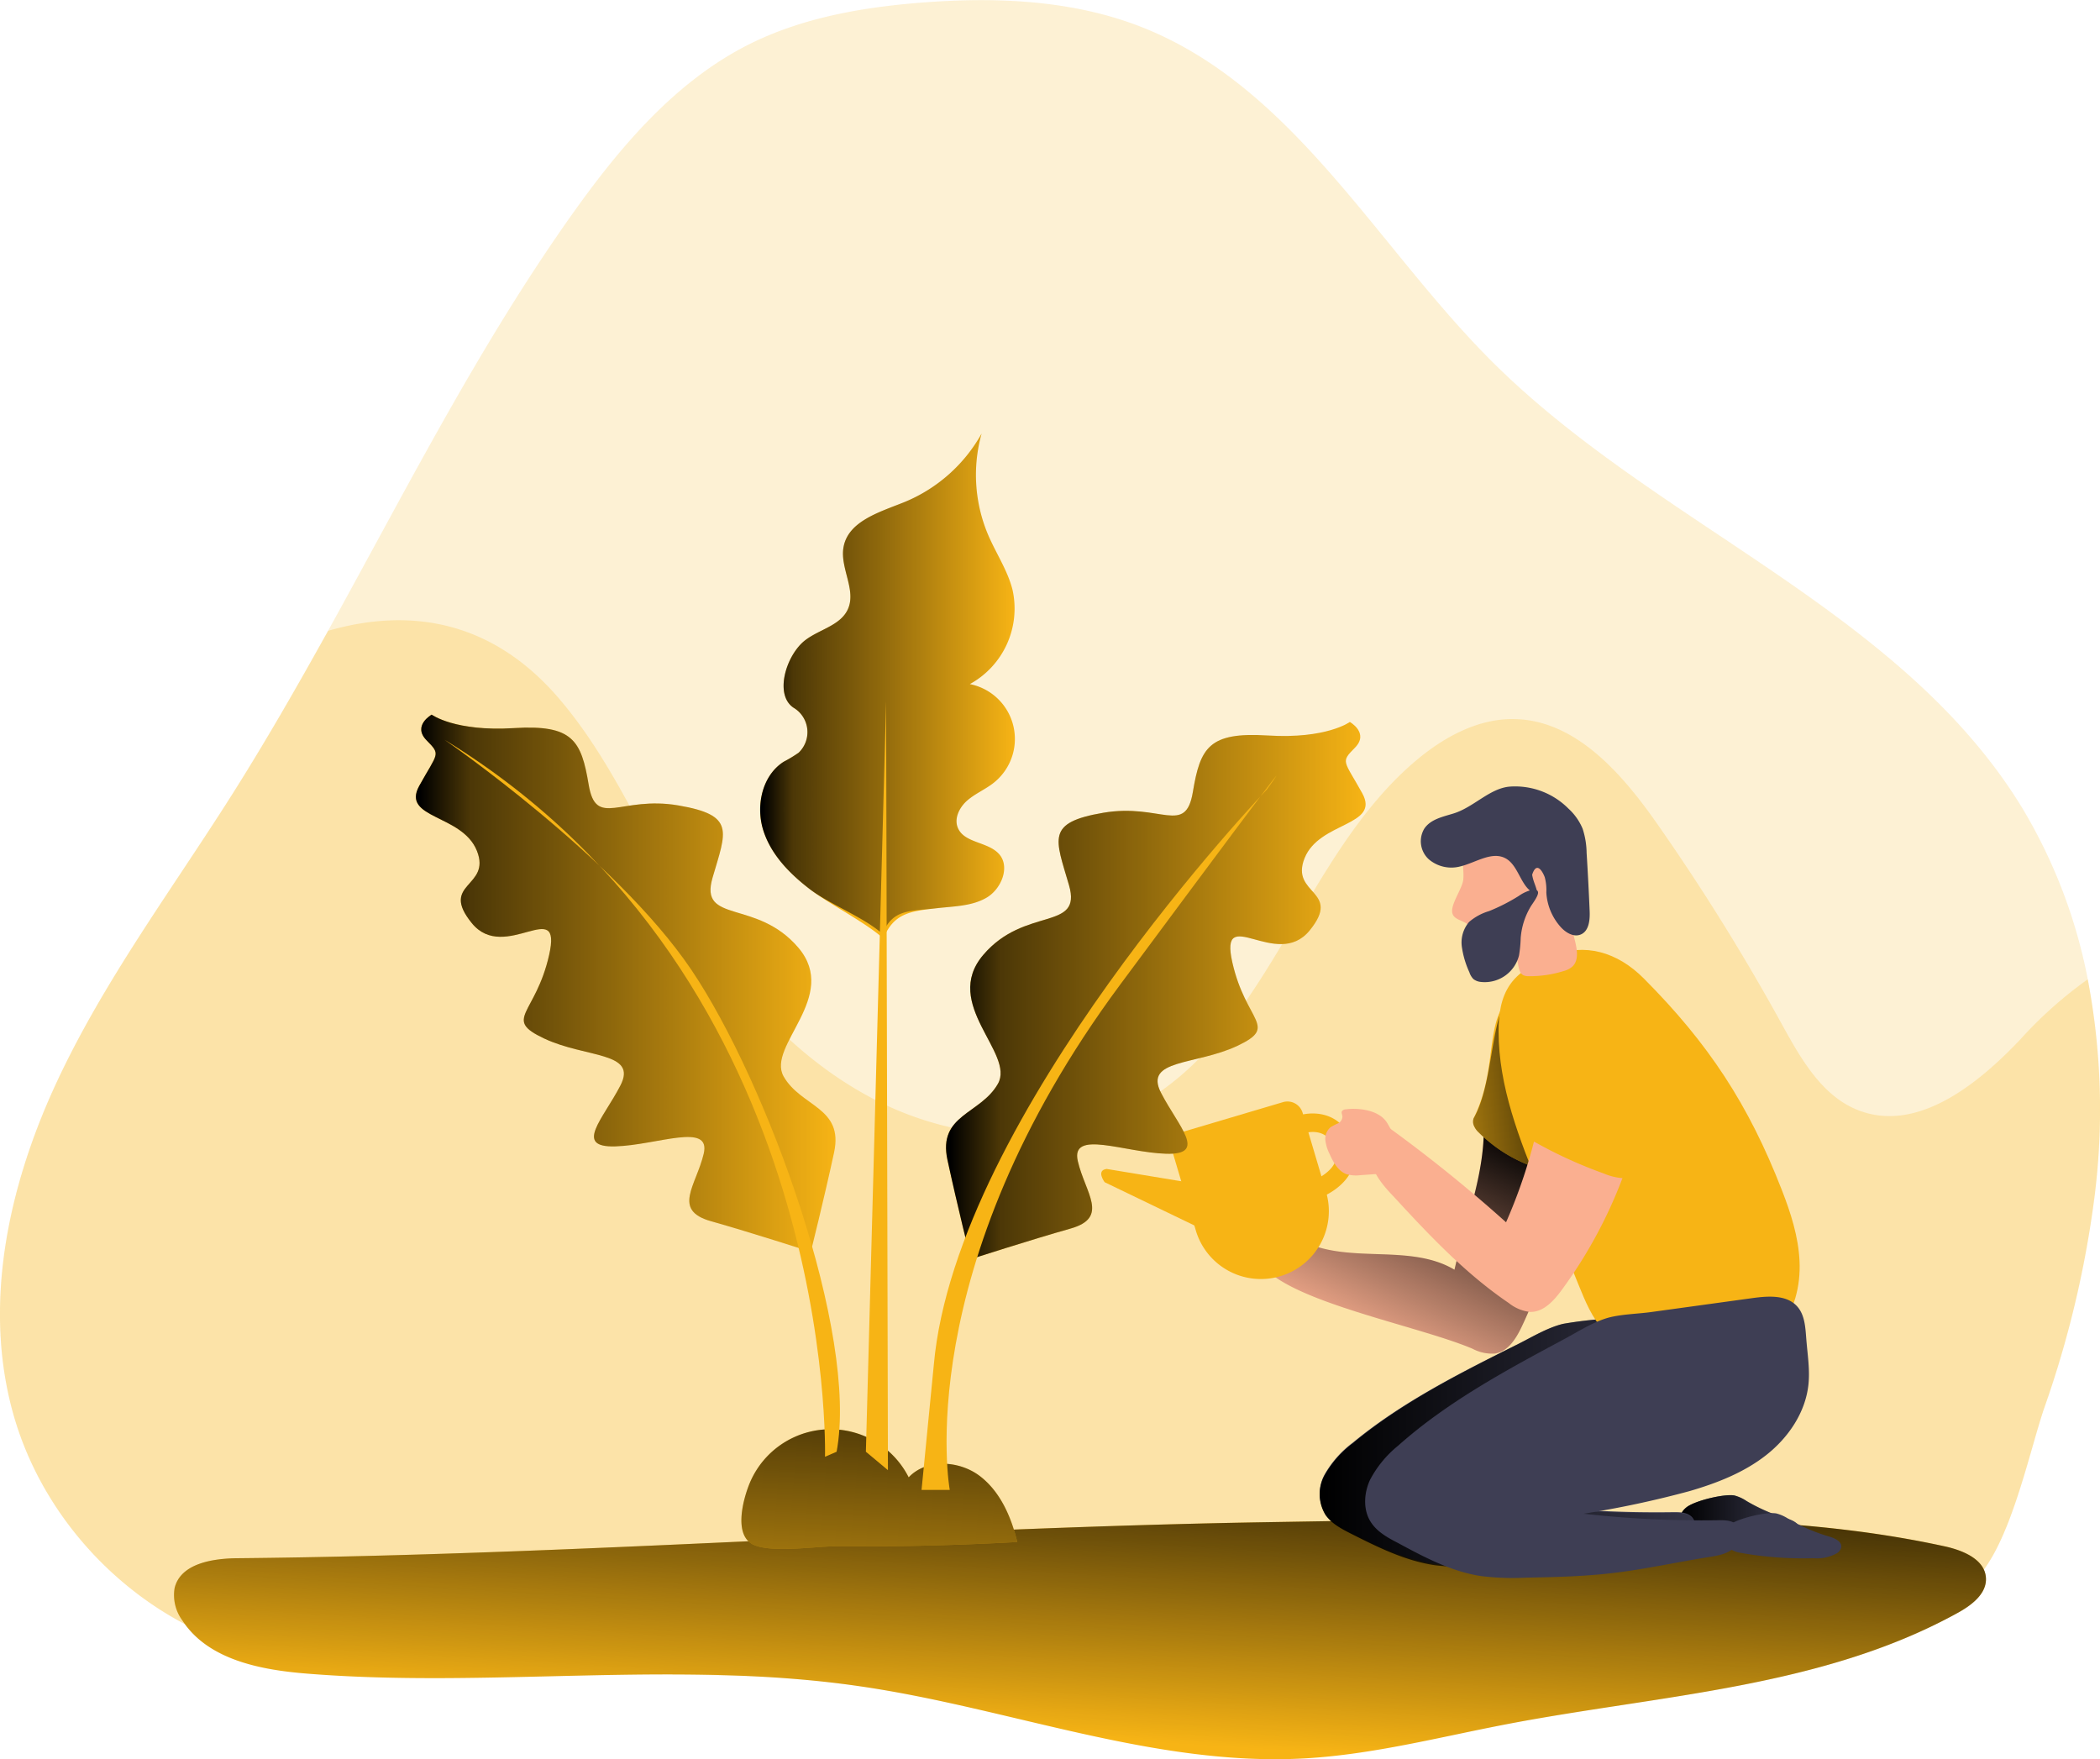 <svg id="Layer_1" data-name="Layer 1" xmlns="http://www.w3.org/2000/svg" xmlns:xlink="http://www.w3.org/1999/xlink" viewBox="0 0 416.08 348.56"><defs><linearGradient id="linear-gradient" x1="224.51" y1="300.8" x2="220.13" y2="372.97" gradientUnits="userSpaceOnUse"><stop offset="0.01"/><stop offset="1" stop-opacity="0"/></linearGradient><linearGradient id="linear-gradient-2" x1="340.93" y1="329.45" x2="364.51" y2="329.45" xlink:href="#linear-gradient"/><linearGradient id="linear-gradient-3" x1="269.47" y1="313.16" x2="357.44" y2="313.16" xlink:href="#linear-gradient"/><linearGradient id="linear-gradient-4" x1="158.64" y1="164.15" x2="209.09" y2="164.15" gradientUnits="userSpaceOnUse"><stop offset="0.01"/><stop offset="0.13" stop-opacity="0.69"/><stop offset="1" stop-opacity="0"/></linearGradient><linearGradient id="linear-gradient-5" x1="183.94" y1="300.4" x2="180.29" y2="367.84" xlink:href="#linear-gradient-4"/><linearGradient id="linear-gradient-6" x1="301.08" y1="249.97" x2="278.97" y2="296.38" xlink:href="#linear-gradient"/><linearGradient id="linear-gradient-7" x1="317.65" y1="242.91" x2="283.78" y2="247.12" xlink:href="#linear-gradient-4"/><linearGradient id="linear-gradient-8" x1="195.46" y1="224.97" x2="278.56" y2="224.97" xlink:href="#linear-gradient-4"/><linearGradient id="linear-gradient-9" x1="90.48" y1="223.51" x2="173.58" y2="223.51" xlink:href="#linear-gradient-4"/></defs><title>Watering Plant</title><path d="M423,266a203.64,203.64,0,0,1-10,41.85c-3,8.92-6.79,27.18-13.62,33.83C386.49,354.3,345.52,353.07,327.9,355c-19,2-38,3.48-57.13,4.44q-11,.55-21.94.91c-53,1.73-106,.28-159-1.17-10.73-.31-21.56-.62-31.91-3.44-1.3-.35-2.58-.75-3.85-1.18-20.6-7-37.42-24.56-43.37-45.54-6.12-21.6-1.09-45,8.33-65.41s23-38.53,35-57.51c6.69-10.58,12.91-21.45,19-32.41,15.51-28,30-56.73,48.56-82.81,9.4-13.19,20.25-26,34.7-33.31,10.57-5.33,22.48-7.41,34.28-8.34,14.86-1.17,30.21-.54,44.05,5,29.94,12,46.32,43.51,69.18,66.26,32.61,32.45,80.93,49,104.9,88.3a104.19,104.19,0,0,1,13,34A137.44,137.44,0,0,1,423,266Z" transform="translate(-8.03 -28.71)" fill="#f7b415" opacity="0.18" style="isolation:isolate"/><path d="M423,266a203.64,203.64,0,0,1-10,41.85c-3,8.92-6.79,27.18-13.62,33.83C386.49,354.3,345.52,353.07,327.9,355c-19,2-38,3.48-57.13,4.44-71.71-5.89-144.44-5.24-216.69-4.88-20.6-7-37.42-24.56-43.37-45.54-6.12-21.6-1.09-45,8.33-65.41s23-38.53,35-57.51c6.69-10.58,12.91-21.45,19-32.41,16.3-4.7,32.5-2,45.67,13.33,10.9,12.68,17.2,28.55,25.85,42.85,9.23,15.27,21.62,29.12,37.57,37.1s35.81,9.33,51.43.71c26-14.31,32.52-49.52,55.29-68.5,5.44-4.52,12.09-8.12,19.17-8,12.24.18,21.44,10.86,28.45,20.89A430.85,430.85,0,0,1,361,231.5c3.77,6.85,7.94,14.34,15.22,17.18,11.59,4.51,23.57-5,32.13-14.06a82.43,82.43,0,0,1,13.33-11.88A137.44,137.44,0,0,1,423,266Z" transform="translate(-8.03 -28.71)" fill="#f7b415" opacity="0.23" style="isolation:isolate"/><path d="M316,329.64c25.88-.16,52-.09,77.31,5.44,3.63.79,8,2.57,8.2,6.28.17,3.13-2.85,5.4-5.6,6.91-27,14.9-59.13,16.25-89.44,22.07-13.28,2.55-26.45,6-39.95,6.76-29.78,1.66-58.54-10-88.05-14.28-36.21-5.31-73.17.43-109.64-2.52-9.24-.74-19.6-2.75-24.66-10.52a8.48,8.48,0,0,1-1.54-6.45c1.18-4.82,7.46-5.85,12.41-5.89,67.49-.65,135.07-5.94,202.7-7.12C277.11,330,296.53,329.64,316,329.64Z" transform="translate(-8.03 -28.71)" fill="#f7b415"/><path d="M316,329.64c25.88-.16,52-.09,77.31,5.44,3.63.79,8,2.57,8.2,6.28.17,3.13-2.85,5.4-5.6,6.91-27,14.9-59.13,16.25-89.44,22.07-13.28,2.55-26.45,6-39.95,6.76-29.78,1.66-58.54-10-88.05-14.28-36.21-5.31-73.17.43-109.64-2.52-9.24-.74-19.6-2.75-24.66-10.52a8.48,8.48,0,0,1-1.54-6.45c1.18-4.82,7.46-5.85,12.41-5.89,67.49-.65,135.07-5.94,202.7-7.12C277.11,330,296.53,329.64,316,329.64Z" transform="translate(-8.03 -28.71)" fill="url(#linear-gradient)"/><path d="M351.65,325a7.87,7.87,0,0,1,2.45,1.12,36.23,36.23,0,0,0,8.06,3.48c1.11.32,2.51,1,2.33,2.12a1.83,1.83,0,0,1-.84,1.15,8,8,0,0,1-4.65,1,70.7,70.7,0,0,1-14.75-1.13c-2.79-.57-4.75-3.3-2-5.44C344,326,349.64,324.66,351.65,325Z" transform="translate(-8.03 -28.71)" fill="#3e3e54"/><path d="M351.65,325a7.87,7.87,0,0,1,2.45,1.12,36.23,36.23,0,0,0,8.06,3.48c1.11.32,2.51,1,2.33,2.12a1.83,1.83,0,0,1-.84,1.15,8,8,0,0,1-4.65,1,70.7,70.7,0,0,1-14.75-1.13c-2.79-.57-4.75-3.3-2-5.44C344,326,349.64,324.66,351.65,325Z" transform="translate(-8.03 -28.71)" fill="url(#linear-gradient-2)"/><path d="M309,294.9c-11.53,5.75-23.17,11.57-32.94,19.65a20.45,20.45,0,0,0-5.57,6.29,7.74,7.74,0,0,0,.18,7.85c1.21,1.72,3.23,2.76,5.17,3.73,5.28,2.65,10.69,5.35,16.61,6.18a55.45,55.45,0,0,0,8.93.3c5.64-.11,11.29-.22,16.89-.82,6.43-.68,12.77-2,19.17-2.95a10.66,10.66,0,0,0,5-1.59c1.38-1.06,2-3.21.69-4.38-.92-.84-2.36-.87-3.64-.85a226.61,226.61,0,0,1-26.7-1.19,209.41,209.41,0,0,0,21-4.17c5.39-1.46,10.73-3.39,15.15-6.61s7.84-7.89,8.41-13.08c.3-2.76-.2-5.54-.43-8.31-.18-2.11-.28-4.43-1.79-6-2.07-2.17-5.71-1.95-8.8-1.56L326.14,290a80,80,0,0,0-8.4,1C314.69,291.73,311.71,293.53,309,294.9Z" transform="translate(-8.03 -28.71)" fill="#3e3e54"/><path d="M309,294.94c-11.53,5.77-23.17,11.62-32.94,19.74a20.63,20.63,0,0,0-5.57,6.31,7.83,7.83,0,0,0,.18,7.9c1.21,1.72,3.23,2.77,5.17,3.75,5.28,2.66,10.69,5.36,16.61,6.2a56.62,56.62,0,0,0,8.93.31c5.64-.12,11.29-.23,16.89-.83,6.43-.69,12.77-2,19.17-3a10.67,10.67,0,0,0,5-1.6c1.38-1.07,2-3.23.69-4.4-.92-.85-2.36-.87-3.64-.85a222.4,222.4,0,0,1-26.7-1.21,206.68,206.68,0,0,0,21-4.18c5.39-1.47,10.73-3.41,15.15-6.65s7.84-7.92,8.41-13.14c.3-2.77-.2-5.56-.43-8.34-.18-2.12-.28-4.45-1.79-6-2.07-2.18-5.71-2-8.8-1.57L326.14,290a77.39,77.39,0,0,0-8.4,1C314.69,291.76,311.71,293.56,309,294.94Z" transform="translate(-8.03 -28.71)" fill="url(#linear-gradient-3)"/><path d="M183.05,214.64c-3.78-3.35-10.61-6.72-14.62-9.8s-7.72-6.9-9.2-11.73-.17-10.79,4.1-13.49a26.41,26.41,0,0,0,2.94-1.78,5.63,5.63,0,0,0-.77-8.76c-4.22-2.42-1.77-10.59,2.09-13.54,2.8-2.14,6.94-2.89,8.42-6.1,1.75-3.8-1.59-8.2-.85-12.32.94-5.24,7.33-7,12.24-9a31,31,0,0,0,15.12-13.51,30.45,30.45,0,0,0,1.32,20.14c1.56,3.63,3.84,7,4.8,10.8a17.06,17.06,0,0,1-8.46,18.7,11.08,11.08,0,0,1,4.69,19.59c-1.63,1.28-3.59,2.09-5.16,3.44s-2.7,3.57-1.89,5.47c1.29,3.05,6,2.7,8.19,5.21s.43,6.89-2.52,8.61-6.56,1.69-10,2.1C188.23,209.26,185.1,209.72,183.05,214.64Z" transform="translate(-8.03 -28.71)" fill="#f7b415"/><path d="M182.87,213.73c-3.78-3.35-10.43-5.81-14.44-8.89s-7.72-6.9-9.2-11.73-.17-10.79,4.1-13.49a26.41,26.41,0,0,0,2.94-1.78,5.63,5.63,0,0,0-.77-8.76c-4.22-2.42-1.77-10.59,2.09-13.54,2.8-2.14,6.94-2.89,8.42-6.1,1.75-3.8-1.59-8.2-.85-12.32.94-5.24,7.33-7,12.24-9a31,31,0,0,0,15.12-13.51,30.45,30.45,0,0,0,1.32,20.14c1.56,3.63,3.84,7,4.8,10.8a17.06,17.06,0,0,1-8.46,18.7,11.08,11.08,0,0,1,4.69,19.59c-1.63,1.28-3.59,2.09-5.16,3.44s-2.7,3.57-1.89,5.47c1.29,3.05,6,2.7,8.19,5.21s.43,6.89-2.52,8.61-6.56,1.69-10,2.1C188.23,209.26,184.91,208.81,182.87,213.73Z" transform="translate(-8.03 -28.71)" fill="url(#linear-gradient-4)"/><path d="M156.37,323.07a17.35,17.35,0,0,1,31.7-1.66c3.53-3.73,10-3.35,14.06-.28s6.27,8.11,7.45,13.1q-18.17,1-36.36.86c-3.72,0-13.49,1.52-16.53-.69S155.22,326.08,156.37,323.07Z" transform="translate(-8.03 -28.71)" fill="#f7b415"/><path d="M156.37,323.07a17.35,17.35,0,0,1,31.7-1.66c3.53-3.73,10-3.35,14.06-.28s6.27,8.11,7.45,13.1q-18.17,1-36.36.86c-3.72,0-13.49,1.52-16.53-.69S155.22,326.08,156.37,323.07Z" transform="translate(-8.03 -28.71)" fill="url(#linear-gradient-5)"/><path d="M296.21,280.28c-8.67-5.17-20.39-1.2-29.55-5.43-2.49,1.35-7-1.2-5.78,1.37s-2.73,3.64-.45,5.32c8.33,6.12,29.88,10.34,39.39,14.41a8.17,8.17,0,0,0,4.46.93c2.61-.43,4.19-3.05,5.32-5.45a93,93,0,0,0,8.5-31.23c.39-4.38.46-8.87-.82-13.08s-1.72-7.81-5.77-9.52c-2.95-1.25-4.45-1.15-6.65,1.71s-3.16,7.65-2.93,10.76C302.68,260.28,298.46,270.29,296.21,280.28Z" transform="translate(-8.03 -28.71)" fill="#faaf90"/><path d="M296.21,280.28c-8.67-5.17-20.39-1.2-29.55-5.43-2.49,1.35-7-1.2-5.78,1.37s-2.73,3.64-.45,5.32c8.33,6.12,29.88,10.34,39.39,14.41a8.17,8.17,0,0,0,4.46.93c2.61-.43,4.19-3.05,5.32-5.45a93,93,0,0,0,8.5-31.23c.39-4.38.46-8.87-.82-13.08s-1.72-7.81-5.77-9.52c-2.95-1.25-4.45-1.15-6.65,1.71s-3.16,7.65-2.93,10.76C302.68,260.28,298.46,270.29,296.21,280.28Z" transform="translate(-8.03 -28.71)" fill="url(#linear-gradient-6)"/><path d="M300,250.28a2.11,2.11,0,0,0,.15,1.66,3.65,3.65,0,0,0,.86,1.14A28.93,28.93,0,0,0,316,261a72.67,72.67,0,0,0,.61-14.52,27.28,27.28,0,0,0-1.87-9.3,12.8,12.8,0,0,0-4.57-5.66c-2.76-1.81-3.14-5.68-4.6-3.05C302.65,233.77,304.25,241.74,300,250.28Z" transform="translate(-8.03 -28.71)" fill="#f7b415"/><path d="M300,250.28a2,2,0,0,0,.15,1.66,3.65,3.65,0,0,0,.86,1.14A28.93,28.93,0,0,0,316,261a72.67,72.67,0,0,0,.61-14.52,27.28,27.28,0,0,0-1.87-9.3,12.8,12.8,0,0,0-4.57-5.66c-2.76-1.81-2.41-7.14-3.87-4.51C303.37,232.31,303.64,244.05,300,250.28Z" transform="translate(-8.03 -28.71)" fill="url(#linear-gradient-7)"/><path d="M315.63,218.09c-3.12,1.28-6.33,2.8-8.3,5.54s-2.38,6.14-2.38,9.43c0,11,4.16,21.42,8.28,31.57l7.62,18.77c1.28,3.16,2.61,6.38,4.91,8.89,3.75,4.09,9.56,5.65,15.1,6.07,7.05.53,14.84-.82,19.5-6.14,3.2-3.67,4.44-8.75,4.22-13.62s-1.74-9.58-3.51-14.12c-6.58-16.92-14.51-29-27.29-41.85C328.45,217.24,321.94,215.49,315.63,218.09Z" transform="translate(-8.03 -28.71)" fill="#f7b415"/><path d="M295.83,209.77c.38,1.1,1.83,1.27,2.79,1.93,1.57,1.07,2,3.62,3.86,4,1.49.31,3.14-1.06,4.46-.3a2.81,2.81,0,0,1,1,1.41,12.8,12.8,0,0,1,.86,2.89c.15.85.31,1.87,1.09,2.25a2.6,2.6,0,0,0,1,.17,22.34,22.34,0,0,0,6.89-1,4.44,4.44,0,0,0,1.74-.86c1.47-1.31.94-3.67.46-5.58a32.85,32.85,0,0,1-1-8.13c0-3.23.46-6.62-.86-9.57a11.9,11.9,0,0,0-4.2-4.74,9.81,9.81,0,0,0-6.45-2.08c-3.55.39-9,4.24-9.52,8-.23,1.6.17,3.25,0,4.88C297.71,204.91,295.24,208.12,295.83,209.77Z" transform="translate(-8.03 -28.71)" fill="#faaf90"/><path d="M309.33,214.57A25,25,0,0,1,309,218a7,7,0,0,1-7.64,5.25,2.79,2.79,0,0,1-1.4-.56,3.39,3.39,0,0,1-.79-1.33,18.18,18.18,0,0,1-1.5-5.06,6.26,6.26,0,0,1,1.44-4.93,10.71,10.71,0,0,1,3.94-2.14,37.35,37.35,0,0,0,5.89-3,7.55,7.55,0,0,1,2.22-1.1c3.17-.73.8,2.13.15,3.2A14.25,14.25,0,0,0,309.33,214.57Z" transform="translate(-8.03 -28.71)" fill="#3e3e54"/><path d="M296,189.89c-2.11.65-4.52,1.13-5.77,3a4.85,4.85,0,0,0,.89,6.07,6.89,6.89,0,0,0,6.25,1.41c3.08-.74,6.3-3.12,9.05-1.55s3.06,6.53,6.25,7c-.28-1.62-.79-2.18-1.07-3.79.91-2.89,2.16-.45,2.5.49a9.81,9.81,0,0,1,.31,3,11.17,11.17,0,0,0,2.82,6.83c1,1.13,2.59,2.1,4,1.51,1.65-.69,1.84-2.91,1.76-4.7q-.24-5.74-.6-11.49a16,16,0,0,0-.79-4.77,11.27,11.27,0,0,0-2.83-4,14.88,14.88,0,0,0-11.62-4.34C303.17,184.9,300,188.67,296,189.89Z" transform="translate(-8.03 -28.71)" fill="#3e3e54"/><path d="M318,294c-11.53,6.18-23.17,12.43-32.94,21.13a21.7,21.7,0,0,0-5.57,6.76c-1.24,2.66-1.43,6,.18,8.44,1.21,1.85,3.23,3,5.18,4,5.27,2.85,10.68,5.74,16.6,6.64a51.21,51.21,0,0,0,8.93.32c5.64-.11,11.29-.23,16.89-.88,6.44-.73,12.77-2.16,19.17-3.17,1.77-.28,3.64-.57,5-1.71s2-3.46.69-4.71c-.92-.91-2.36-.93-3.64-.91a208.86,208.86,0,0,1-26.7-1.29,197.34,197.34,0,0,0,21-4.48c5.39-1.57,10.73-3.65,15.15-7.11s7.84-8.48,8.41-14.07c.3-3-.2-5.95-.43-8.93-.18-2.27-.28-4.76-1.79-6.46-2.07-2.34-5.71-2.1-8.8-1.68l-20.19,2.78c-2.73.37-5.76.41-8.4,1.1C323.68,290.62,320.7,292.55,318,294Z" transform="translate(-8.03 -28.71)" fill="#3e3e54"/><path d="M306.43,270.88a286.35,286.35,0,0,0-23.56-19c-2.69.84-3.85,4.26-3.19,7s2.65,5,4.57,7c7,7.61,14.17,15.2,22.72,21a8.19,8.19,0,0,0,4.2,1.76c2.64.08,4.71-2.19,6.27-4.32a92.89,92.89,0,0,0,14.33-29c1.23-4.22,2.16-8.62,1.71-13s-2.47-8.75-6.12-11.21c-2.66-1.79-7.81-2.92-10.52-.53s-1.95,7.62-2.32,10.71A104.26,104.26,0,0,1,306.43,270.88Z" transform="translate(-8.03 -28.71)" fill="#faaf90"/><path d="M312.71,237.62l-1.84,15.11a1.75,1.75,0,0,0,1.17,2.2,89.32,89.32,0,0,0,13.72,6.27,11.86,11.86,0,0,0,6.49.84,2,2,0,0,0,1.06-.53,2.28,2.28,0,0,0,.4-1.05A79.36,79.36,0,0,0,335,250.15a35.6,35.6,0,0,0-.55-9.94c-.73-3.25-2.09-13.61-4.5-15.91-3.11-3-6.71-2-10.94-1.45S313.12,234.28,312.71,237.62Z" transform="translate(-8.03 -28.71)" fill="#f7b415"/><path d="M360,328.57a8.14,8.14,0,0,1,2.44,1.11,35.33,35.33,0,0,0,8.06,3.48c1.11.32,2.51,1,2.34,2.12a1.86,1.86,0,0,1-.84,1.16,8,8,0,0,1-4.65,1,71.38,71.38,0,0,1-14.75-1.12c-2.79-.57-4.75-3.31-2-5.44C352.36,329.54,358,328.19,360,328.57Z" transform="translate(-8.03 -28.71)" fill="#3e3e54"/><path d="M246.73,249.32h20.61a3.13,3.13,0,0,1,3.13,3.13v16.34A13.44,13.44,0,0,1,257,282.23h0a13.44,13.44,0,0,1-13.44-13.44V252.46a3.13,3.13,0,0,1,3.13-3.13Z" transform="translate(-72.97 55.3) rotate(-16.51)" fill="#f7b415"/><path d="M269.87,265.89l-1.34-3.42c.84-.34,3.22-1.63,4-3.49a3.71,3.71,0,0,0-.11-3c-1.7-4.08-5.64-2.9-6.42-2.62l-1.27-3.44c2.73-1.05,8.57-1.37,11.08,4.65a7.31,7.31,0,0,1,.09,5.83C274.38,264,270.33,265.71,269.87,265.89Z" transform="translate(-8.03 -28.71)" fill="#f7b415"/><path d="M227.29,260.31l16.35,2.7,2.76,9.33-19.5-9.4S225.13,260.59,227.29,260.31Z" transform="translate(-8.03 -28.71)" fill="#f7b415"/><path d="M274.67,248.5a1,1,0,0,0-.76.37c-.16.33.07.7.1,1.06a1.52,1.52,0,0,1-.88,1.35,11.26,11.26,0,0,0-1.5.79,3,3,0,0,0-1,2.57,8.21,8.21,0,0,0,.84,2.71c.73,1.63,1.67,3.38,3.35,4a7,7,0,0,0,2.81.19l7.24-.51a.88.88,0,0,0,.51-.16.77.77,0,0,0,.16-.41c.52-3.06-1.12-6.71-2.67-9.27S277.25,248.17,274.67,248.5Z" transform="translate(-8.03 -28.71)" fill="#faaf90"/><polygon points="175.57 138.91 171.56 287.63 175.93 291.28 175.57 138.91" fill="#f7b415"/><path d="M200.36,278.19s-2.67-10.69-4.61-19.68,6.56-9,10-15.07-11.18-15.79-2.92-25.52,19.69-4.61,17-13.85-4.61-12.39,6.81-14.33,16.28,4.61,17.74-4.14,3.16-11.9,14.82-11.17,16.28-2.68,16.28-2.68,3.89,2.19,1,5.11-2.19,2.43,1.45,9-8.5,5.59-11.42,12.88,7.54,6.32,1,14.33-18-5.58-15.31,6.32,9.24,12.64,1,16.53-18.6,2.59-15.13,9.31,9.29,12.32,1,12.07-18.95-4.86-17.49,1.46,6.31,11.18-1.46,13.37S200.36,278.19,200.36,278.19Z" transform="translate(-8.03 -28.71)" fill="#f7b415"/><path d="M168.68,276.73s2.67-10.69,4.61-19.68-6.56-9-10-15.07,11.18-15.79,2.92-25.51-19.69-4.62-17-13.85,4.61-12.4-6.81-14.34-16.28,4.62-17.74-4.13-3.16-11.91-14.82-11.18-16.28-2.67-16.28-2.67-3.89,2.18-1,5.1,2.18,2.43-1.46,9,8.5,5.59,11.42,12.88-7.53,6.32-1,14.34,18-5.59,15.31,6.31-9.24,12.64-1,16.53,18.6,2.59,15.13,9.31-9.29,12.32-1,12.07,19-4.86,17.5,1.46-6.32,11.18,1.45,13.37S168.68,276.73,168.68,276.73Z" transform="translate(-8.03 -28.71)" fill="#f7b415"/><path d="M200.36,278.19s-2.67-10.69-4.61-19.68,6.56-9,10-15.07-11.18-15.79-2.92-25.52,19.69-4.61,17-13.85-4.61-12.39,6.81-14.33,16.28,4.61,17.74-4.14,3.16-11.9,14.82-11.17,16.28-2.68,16.28-2.68,3.89,2.19,1,5.11-2.19,2.43,1.45,9-8.5,5.59-11.42,12.88,7.54,6.32,1,14.33-18-5.58-15.31,6.32,9.24,12.64,1,16.53-18.6,2.59-15.13,9.31,9.29,12.32,1,12.07-18.95-4.86-17.49,1.46,6.31,11.18-1.46,13.37S200.36,278.19,200.36,278.19Z" transform="translate(-8.03 -28.71)" fill="url(#linear-gradient-8)"/><path d="M168.68,276.73s2.67-10.69,4.61-19.68-6.56-9-10-15.07,11.18-15.79,2.92-25.51-19.69-4.62-17-13.85,4.61-12.4-6.81-14.34-16.28,4.62-17.74-4.13-3.16-11.91-14.82-11.18-16.28-2.67-16.28-2.67-3.89,2.18-1,5.1,2.18,2.43-1.46,9,8.5,5.59,11.42,12.88-7.53,6.32-1,14.34,18-5.59,15.31,6.31-9.24,12.64-1,16.53,18.6,2.59,15.13,9.31-9.29,12.32-1,12.07,19-4.86,17.5,1.46-6.32,11.18,1.45,13.37S168.68,276.73,168.68,276.73Z" transform="translate(-8.03 -28.71)" fill="url(#linear-gradient-9)"/><path d="M259.05,185.12s-61.6,64.4-66,114l-2.43,24.79h5.59S188.09,280.26,230,223.76,259.05,185.12,259.05,185.12Z" transform="translate(-8.03 -28.71)" fill="#f7b415"/><path d="M96.11,175.28S130,198.61,145,220.84s33.17,72.17,28.79,95.5l-2.3,1S174.12,223,96.11,175.28Z" transform="translate(-8.03 -28.71)" fill="#f7b415"/></svg>